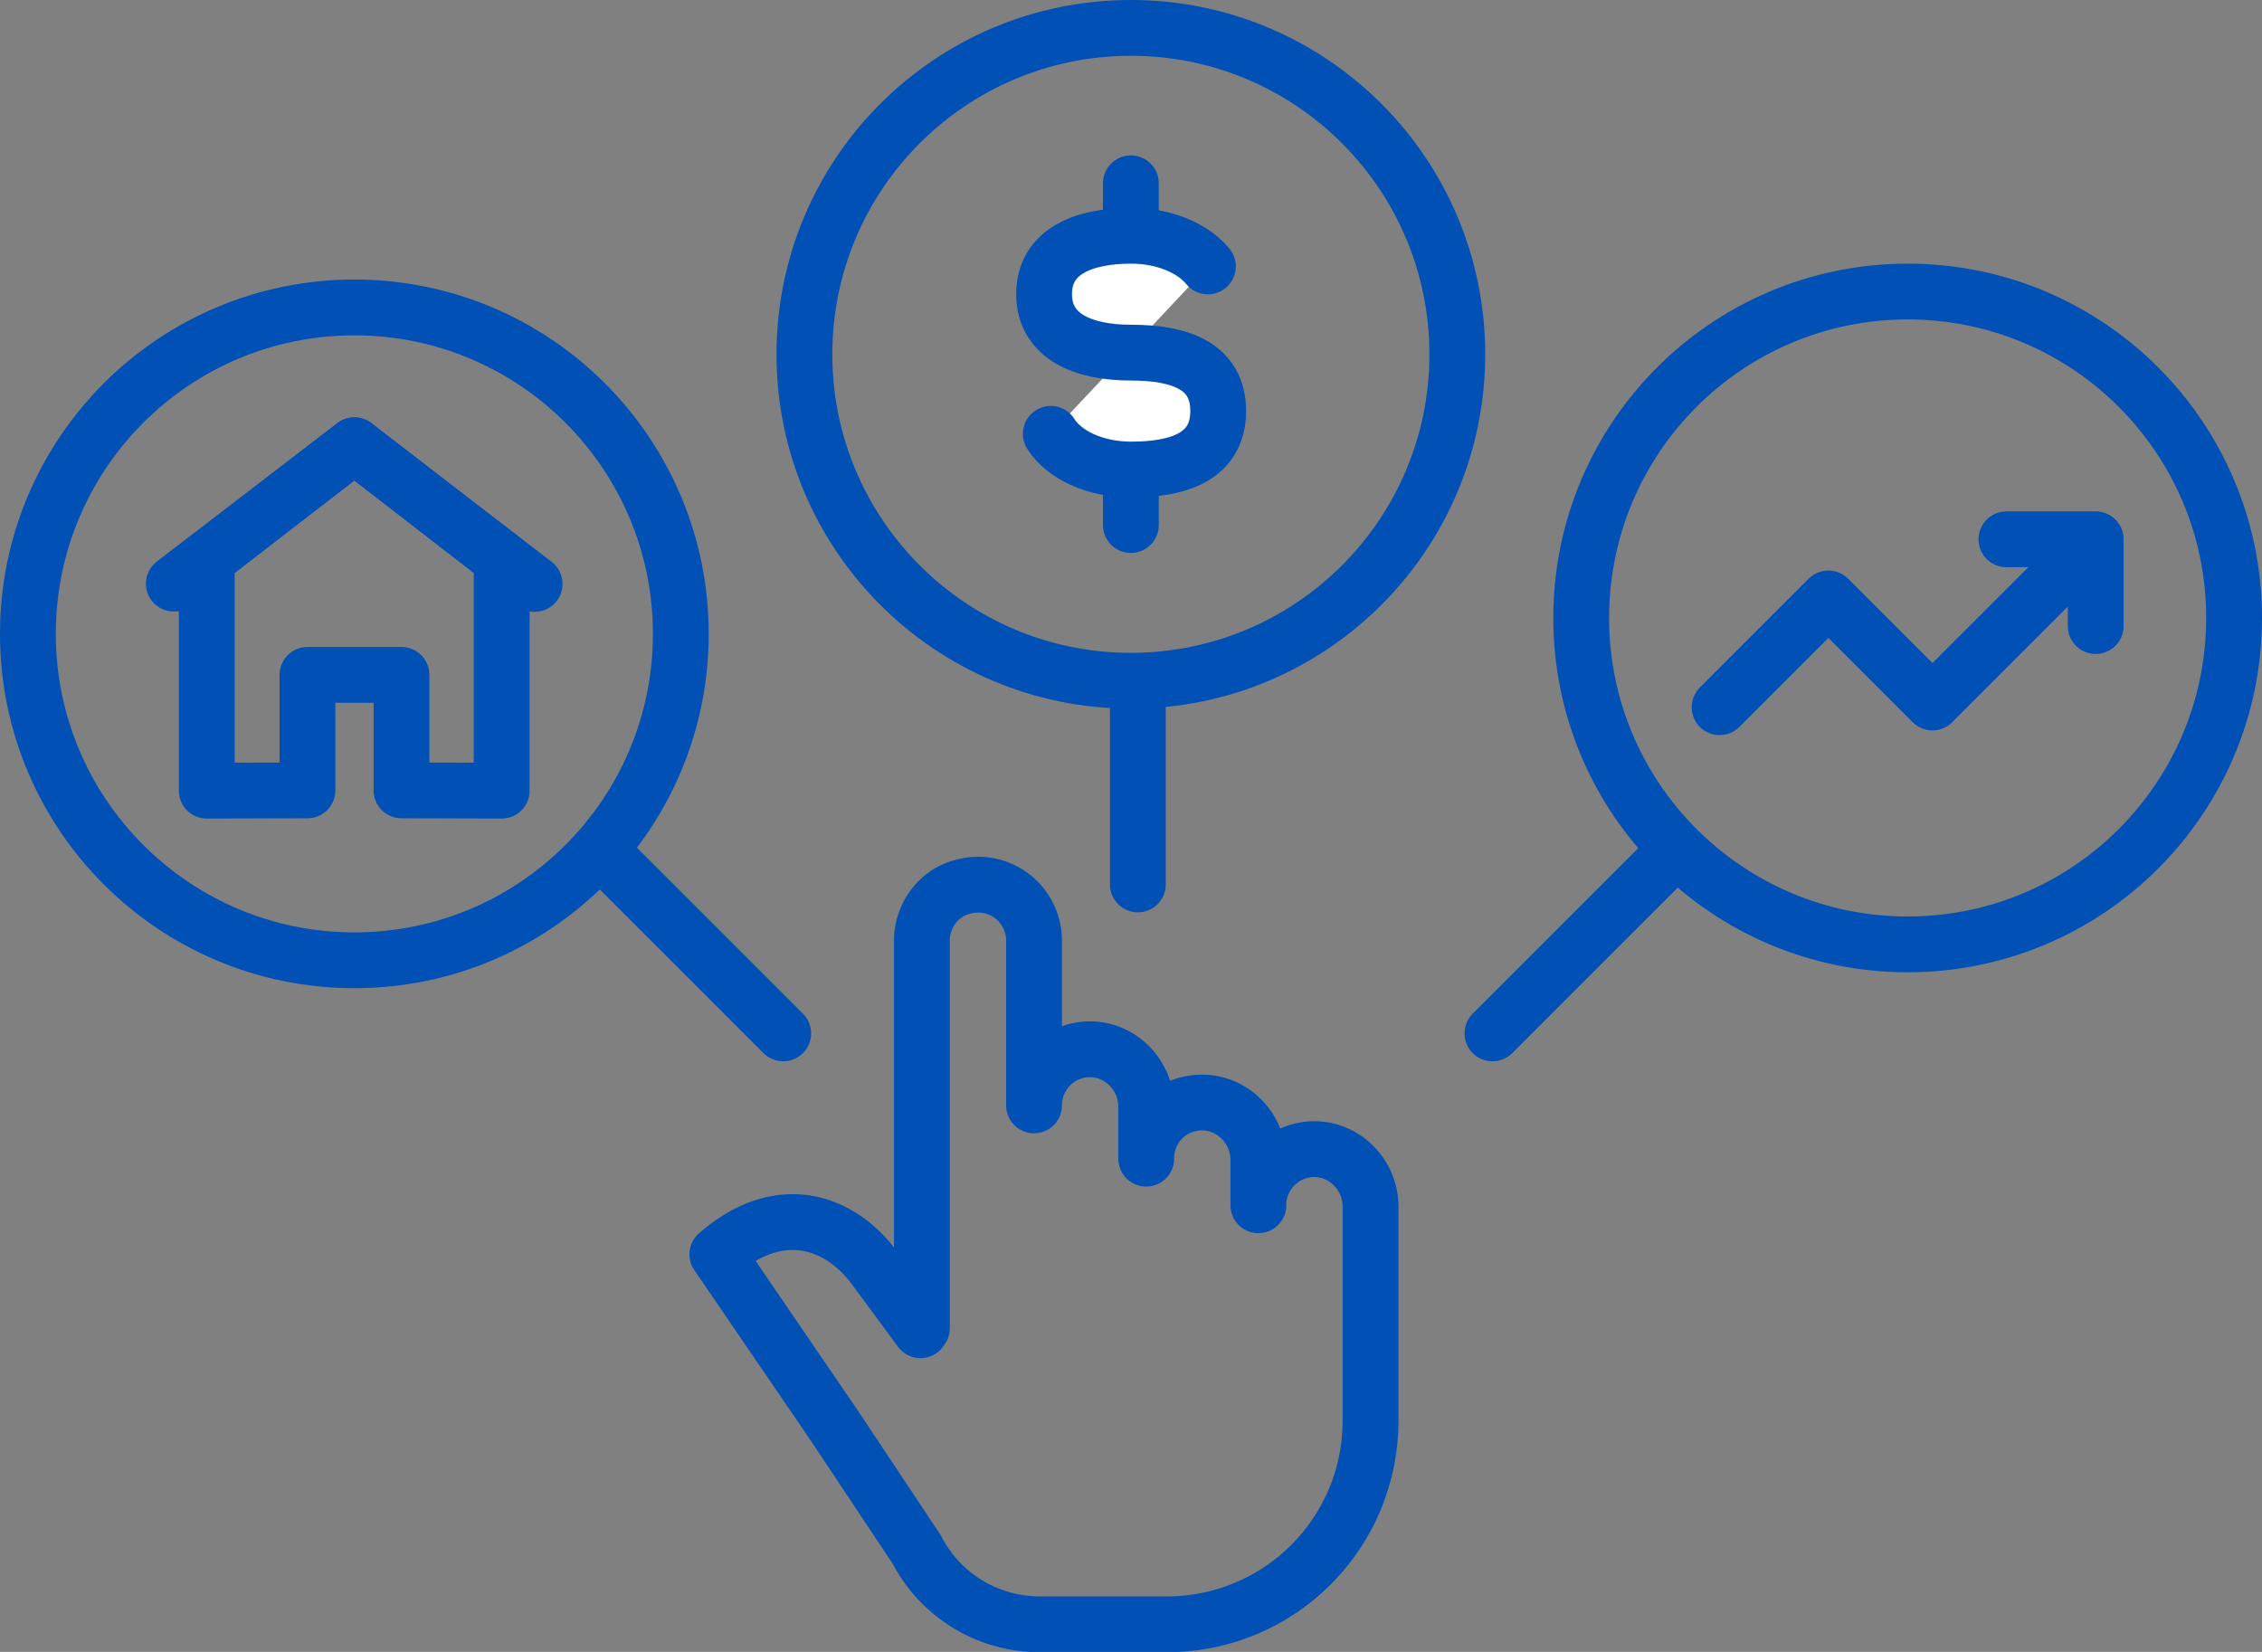 <svg id="Layer_2" xmlns="http://www.w3.org/2000/svg" viewBox="0 0 81.07 59.21"><rect x="0" y="0" width="81.07" height="59.21" fill="#808080" stroke="none"/><defs><style>.cls-1,.cls-2{fill:#fff;stroke:#0050b5;stroke-linecap:round;stroke-linejoin:round;stroke-width:2px}.cls-2{fill:none}</style></defs><g id="Layer_1-2"><circle class="cls-2" cx="40.53" cy="12.7" r="11.7"/><path class="cls-1" d="M37.66 15.55c.47.75 1.58 1.28 2.88 1.28 1.72 0 3.12-.47 3.12-2.1s-1.4-2.09-3.12-2.09c-1.72 0-3.12-.58-3.12-2.1s1.4-2.09 3.12-2.09c1.19 0 2.22.45 2.75 1.1M40.53 8.45V6.57M40.53 18.82v-1.88"/><path class="cls-2" d="M12.7 15.96l-5.29 4.09v8.29l3.61-.01v-4.14h3.37v4.14l3.59.01v-8.29l-5.28-4.09z"/><path class="cls-2" d="M6.23 20.92l6.47-4.96 6.46 4.97"/><circle class="cls-2" cx="12.7" cy="22.72" r="11.7"/><g><circle class="cls-2" cx="68.37" cy="22.15" r="11.7"/><path class="cls-2" d="M61.63 25.35l3.9-3.9 3.73 3.73 5.85-5.85h-3.2M75.11 22.44v-2.97"/></g><path class="cls-2" d="M47.07 41.19c-1.09.02-1.97.91-1.97 2.01v-1.62c0-1.13-.92-2.08-2.05-2.06s-1.97.91-1.97 2.01v-1.86c0-1.13-.92-2.08-2.05-2.06-1.09.02-1.97.91-1.97 2.01v-5.9c0-1.32-1.26-2.34-2.64-1.91-.83.25-1.38 1.05-1.38 1.91v13.89l-.05.07-1.66-2.25c-1.21-1.63-3.36-2.44-5.62-.47l4.2 6.15 2.94 4.42a4.96 4.96 0 0 0 4.41 2.69h4.57a7.29 7.29 0 0 0 7.29-7.29v-7.68c0-1.13-.92-2.08-2.05-2.06zM21.7 30.67l6.37 6.37M59.86 30.67l-6.37 6.37M40.78 24.85v6.85"/></g></svg>